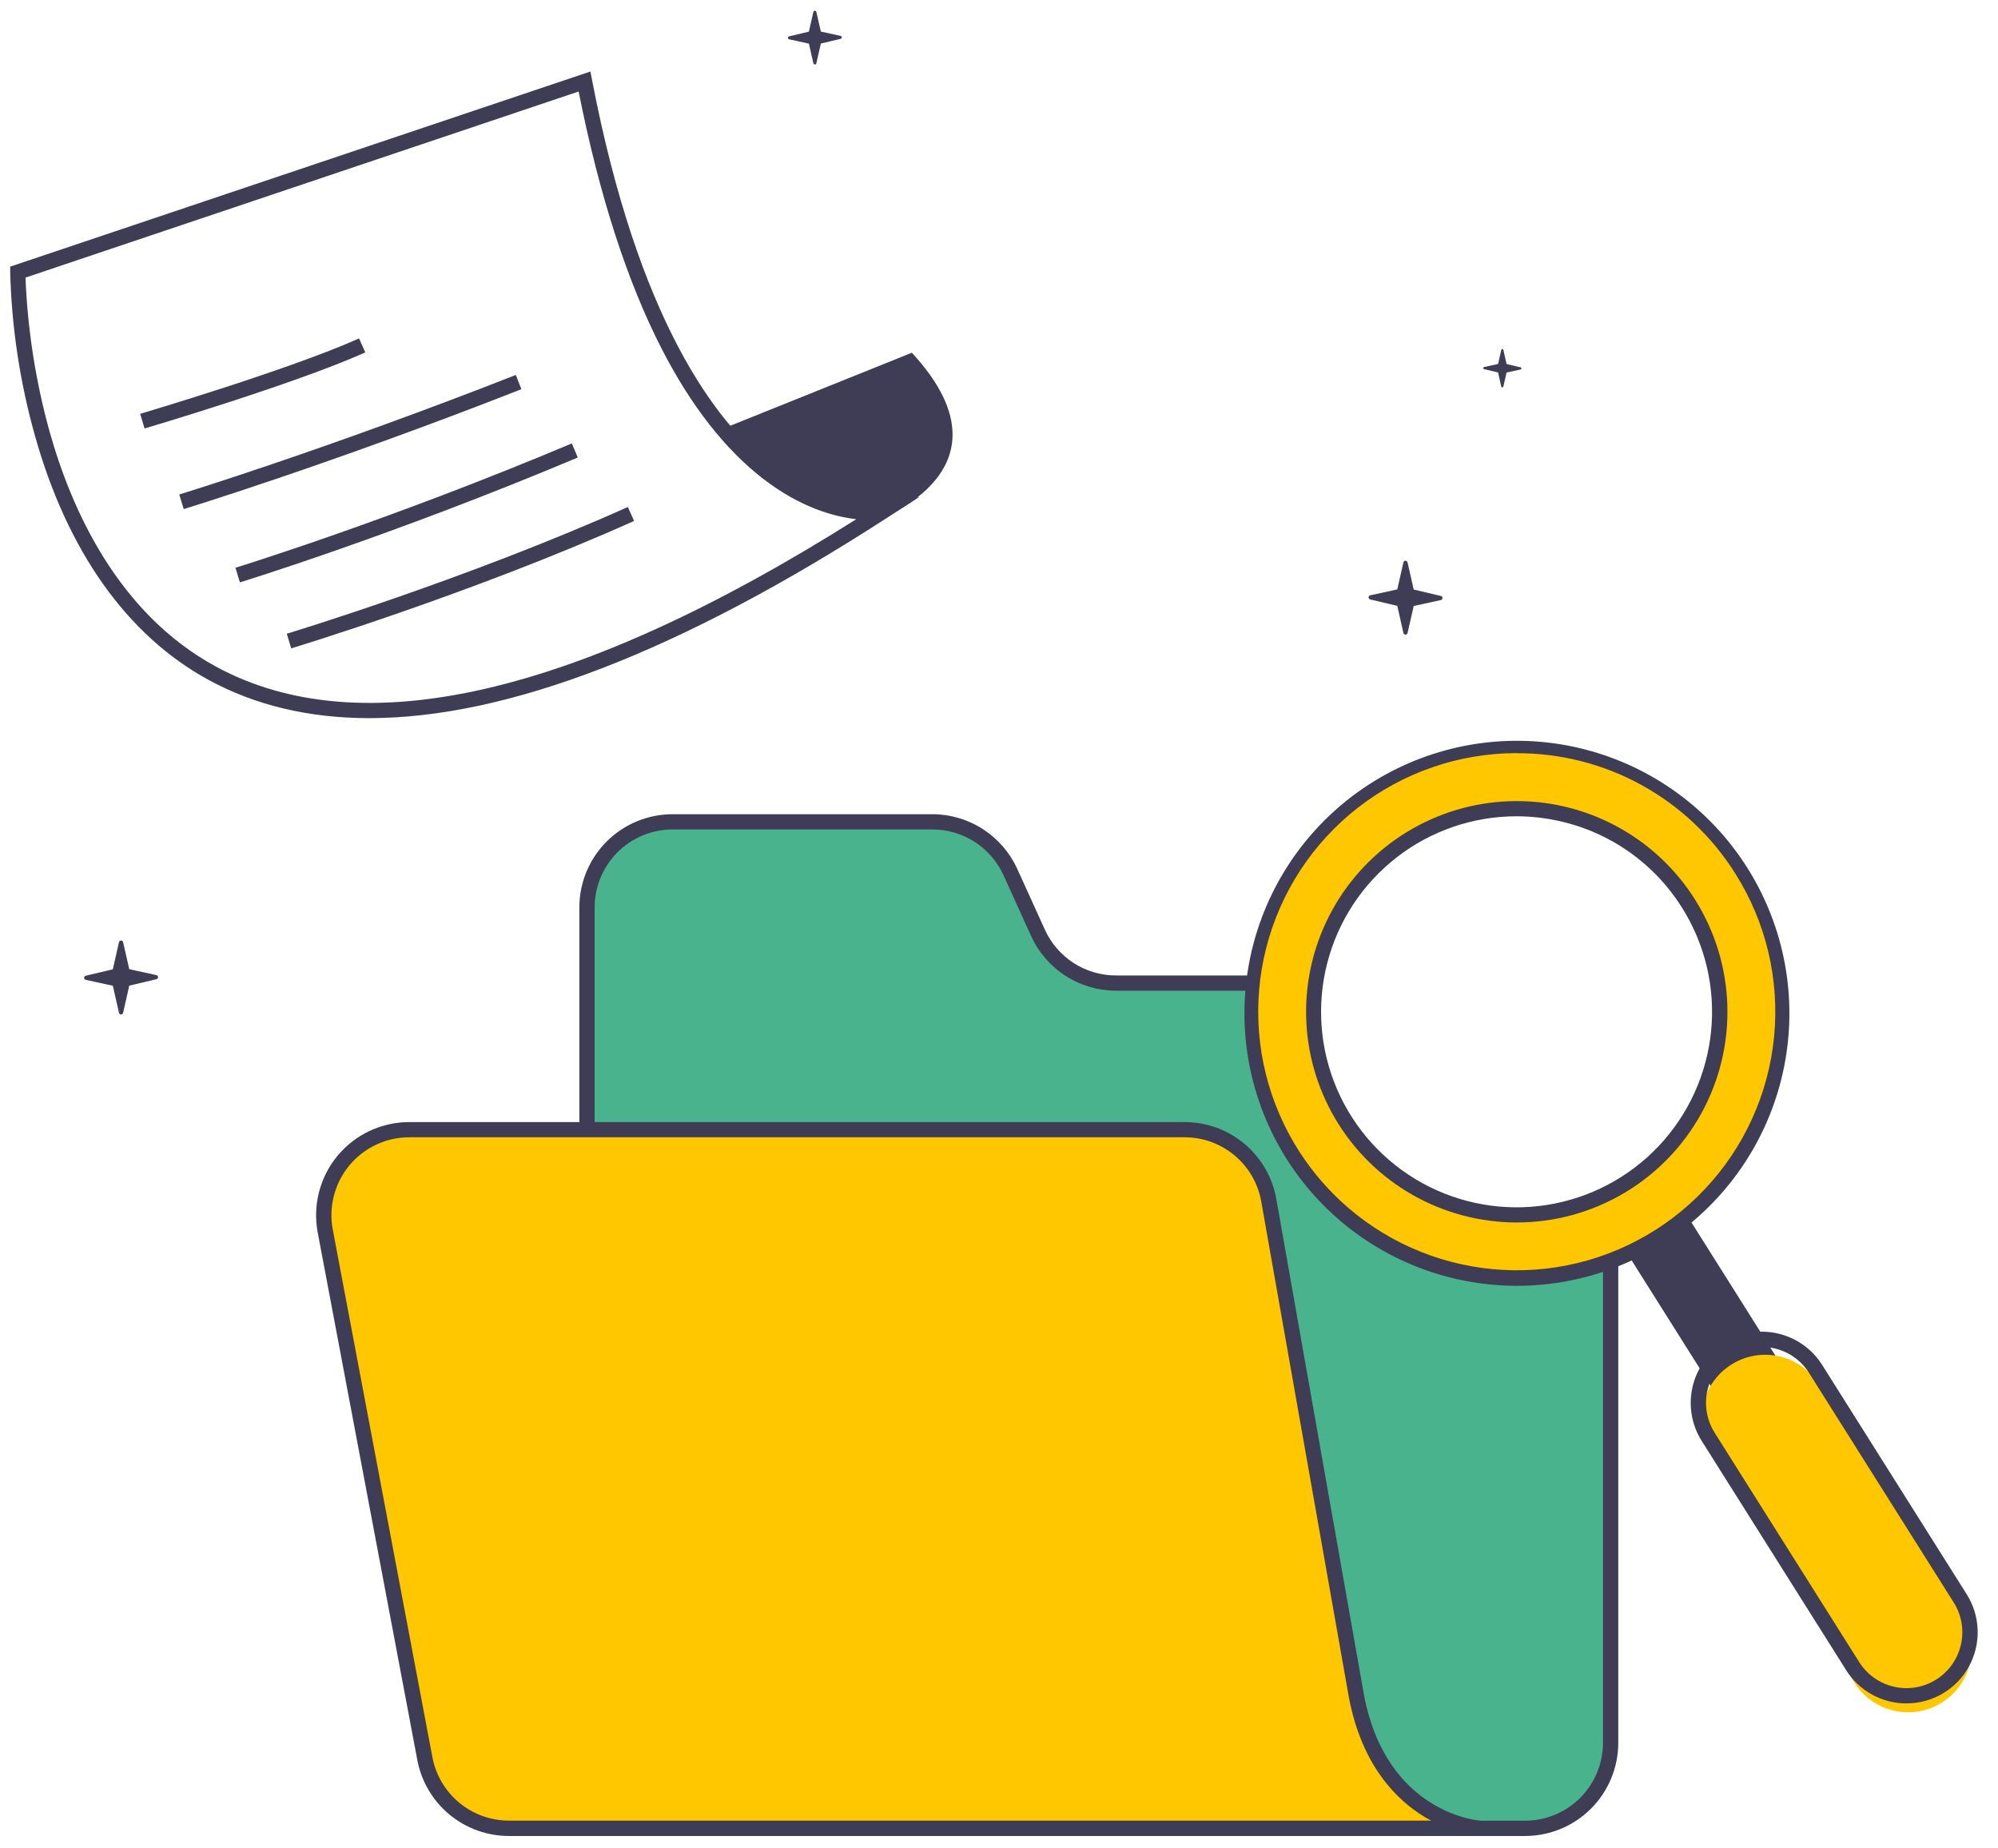 <svg width="784" height="725" viewBox="0 0 784 725" fill="none" xmlns="http://www.w3.org/2000/svg">
<g filter="url(#filter0_d_2522_1180)">
<path d="M61.35 378.57L50.72 376.25L48.3 365.64C48.259 365.459 48.158 365.296 48.012 365.18C47.867 365.064 47.686 365 47.5 365C47.313 365.001 47.132 365.065 46.985 365.181C46.838 365.297 46.734 365.459 46.69 365.64L44.27 376.3L33.64 378.82C33.457 378.865 33.294 378.97 33.178 379.119C33.062 379.268 32.999 379.451 33 379.64C33.001 379.827 33.066 380.007 33.184 380.151C33.303 380.295 33.467 380.393 33.65 380.43L44.28 382.75L46.69 393.36C46.734 393.542 46.838 393.703 46.985 393.819C47.132 393.935 47.313 393.999 47.5 394C47.686 394 47.867 393.937 48.012 393.82C48.158 393.704 48.259 393.542 48.3 393.36L50.73 382.7L61.36 380.18C61.547 380.144 61.715 380.044 61.837 379.897C61.958 379.75 62.024 379.566 62.024 379.375C62.024 379.185 61.958 379 61.837 378.853C61.715 378.707 61.547 378.606 61.36 378.57H61.35ZM329.82 10.07L322.09 8.39L320.33 0.67C320.301 0.538 320.227 0.419 320.122 0.334C320.017 0.249 319.886 0.201 319.75 0.2C319.614 0.203 319.482 0.25 319.375 0.335C319.269 0.42 319.193 0.538 319.16 0.67L317.4 8.42L309.67 10.26C309.536 10.29 309.416 10.365 309.331 10.472C309.245 10.579 309.199 10.713 309.2 10.85C309.204 10.987 309.253 11.118 309.34 11.223C309.427 11.328 309.547 11.401 309.68 11.43L317.41 13.11L319.16 20.83C319.193 20.962 319.269 21.08 319.375 21.165C319.482 21.25 319.614 21.298 319.75 21.3C319.886 21.299 320.017 21.252 320.122 21.166C320.227 21.081 320.301 20.962 320.33 20.83L322.1 13.08L329.83 11.24C329.964 11.212 330.084 11.137 330.168 11.029C330.252 10.921 330.295 10.787 330.29 10.65C330.291 10.514 330.244 10.382 330.158 10.276C330.073 10.171 329.953 10.098 329.82 10.07ZM537.65 229.57L548.28 227.25L550.69 216.64C550.735 216.459 550.838 216.297 550.985 216.181C551.132 216.065 551.313 216.002 551.5 216C551.686 216 551.867 216.064 552.012 216.18C552.158 216.296 552.259 216.459 552.3 216.64L554.73 227.3L565.36 229.82C565.547 229.856 565.715 229.957 565.836 230.103C565.958 230.25 566.024 230.435 566.024 230.625C566.024 230.816 565.958 231 565.836 231.147C565.715 231.294 565.547 231.394 565.36 231.43L554.73 233.75L552.31 244.36C552.269 244.542 552.168 244.704 552.022 244.821C551.877 244.937 551.696 245 551.51 245C551.323 244.999 551.142 244.935 550.995 244.819C550.848 244.703 550.745 244.542 550.7 244.36L548.28 233.7L537.65 231.18C537.467 231.135 537.304 231.03 537.188 230.881C537.072 230.732 537.009 230.549 537.01 230.36C537.01 230.175 537.074 229.996 537.191 229.852C537.307 229.709 537.469 229.609 537.65 229.57ZM582.34 140L587.84 138.8L589.08 133.31C589.101 133.214 589.154 133.129 589.231 133.067C589.307 133.006 589.402 132.972 589.5 132.972C589.598 132.972 589.693 133.006 589.769 133.067C589.846 133.129 589.899 133.214 589.92 133.31L591.17 138.83L596.67 140.13C596.763 140.154 596.846 140.209 596.906 140.284C596.966 140.36 596.999 140.454 597 140.55C596.999 140.647 596.965 140.741 596.903 140.816C596.841 140.891 596.755 140.942 596.66 140.96L591.16 142.16L589.92 147.65C589.899 147.746 589.846 147.832 589.769 147.893C589.693 147.955 589.598 147.988 589.5 147.988C589.402 147.988 589.307 147.955 589.231 147.893C589.154 147.832 589.101 147.746 589.08 147.65L587.83 142.13L582.33 140.83C582.236 140.808 582.152 140.754 582.092 140.678C582.032 140.601 582 140.507 582 140.41C582.001 140.313 582.035 140.219 582.097 140.144C582.159 140.07 582.245 140.019 582.34 140Z" fill="#3F3D56"/>
<path d="M230.33 679.79V352C230.33 343.102 233.865 334.569 240.157 328.277C246.448 321.985 254.982 318.45 263.88 318.45H365.88C372.32 318.451 378.624 320.306 384.04 323.792C389.455 327.278 393.753 332.248 396.42 338.11L407.34 362C410.006 367.864 414.303 372.837 419.719 376.325C425.134 379.812 431.439 381.668 437.88 381.67H598.4C602.812 381.664 607.182 382.527 611.259 384.212C615.337 385.896 619.042 388.368 622.163 391.486C625.284 394.604 627.759 398.307 629.447 402.383C631.135 406.459 632.003 410.828 632 415.24V679.79C631.997 688.686 628.462 697.217 622.17 703.507C615.878 709.797 607.346 713.33 598.45 713.33H263.88C254.984 713.33 246.452 709.797 240.16 703.507C233.869 697.217 230.333 688.686 230.33 679.79Z" fill="#49B38D"/>
<path d="M598.4 716.33H263.88C254.191 716.32 244.902 712.467 238.051 705.617C231.199 698.767 227.343 689.479 227.33 679.79V352C227.341 342.31 231.195 333.019 238.047 326.167C244.899 319.315 254.19 315.461 263.88 315.45H365.88C372.894 315.462 379.758 317.486 385.655 321.283C391.553 325.08 396.237 330.49 399.15 336.87L410.03 360.8C412.461 366.135 416.374 370.659 421.302 373.834C426.231 377.009 431.967 378.702 437.83 378.71H598.4C608.096 378.708 617.396 382.553 624.258 389.402C631.121 396.252 634.984 405.545 635 415.24V679.79C634.987 689.487 631.125 698.783 624.262 705.634C617.399 712.486 608.097 716.333 598.4 716.33ZM263.88 321.43C255.778 321.441 248.01 324.666 242.283 330.397C236.555 336.128 233.335 343.898 233.33 352V679.79C233.341 687.888 236.563 695.652 242.29 701.377C248.018 707.102 255.782 710.322 263.88 710.33H598.4C606.507 710.336 614.284 707.122 620.022 701.395C625.76 695.668 628.989 687.897 629 679.79V415.24C628.99 407.141 625.767 399.377 620.04 393.65C614.314 387.923 606.549 384.701 598.45 384.69H437.88C430.865 384.679 424 382.654 418.102 378.855C412.204 375.056 407.521 369.643 404.61 363.26L393.74 339.33C391.305 333.997 387.389 329.476 382.46 326.303C377.53 323.13 371.793 321.438 365.93 321.43H263.88Z" fill="#3F3D56"/>
<path d="M581.15 713.33C581.15 713.33 541.85 711.42 532.26 661.57L497.86 466.91C496.49 459.151 492.432 452.121 486.398 447.055C480.364 441.988 472.739 439.207 464.86 439.2H160.58C155.644 439.196 150.768 440.28 146.3 442.376C141.832 444.472 137.881 447.528 134.729 451.326C131.577 455.125 129.303 459.571 128.067 464.35C126.831 469.128 126.665 474.12 127.58 478.97L166.7 686C168.152 693.687 172.245 700.625 178.271 705.613C184.297 710.602 191.877 713.328 199.7 713.32L581.15 713.33Z" fill="#FFC700"/>
<path d="M581.15 716.33H199.67C191.156 716.326 182.91 713.35 176.355 707.918C169.799 702.485 165.345 694.935 163.76 686.57L124.67 479.57C123.671 474.29 123.849 468.853 125.192 463.65C126.535 458.446 129.01 453.602 132.439 449.464C135.869 445.326 140.169 441.995 145.033 439.71C149.897 437.424 155.205 436.239 160.58 436.24H464.82C473.415 436.227 481.739 439.248 488.325 444.771C494.911 450.294 499.336 457.964 500.82 466.43L535.23 661.09C544.23 708.03 580.93 710.36 581.3 710.38L581.15 716.33ZM160.58 442.2C156.089 442.203 151.654 443.196 147.591 445.108C143.527 447.02 139.936 449.805 137.071 453.263C134.207 456.721 132.14 460.769 131.018 465.117C129.896 469.465 129.746 474.008 130.58 478.42L169.67 685.42C170.994 692.41 174.714 698.72 180.191 703.261C185.667 707.803 192.555 710.292 199.67 710.3H561.59C560.66 709.8 559.7 709.3 558.74 708.68C548.16 702.24 534.47 688.94 529.32 662.11L494.91 467.43C493.665 460.356 489.965 453.948 484.461 449.334C478.957 444.719 472.002 442.193 464.82 442.2H160.58Z" fill="#3F3D56"/>
<path d="M357.81 134.391L260.05 173.691L335.77 203.411C335.77 203.411 403.82 184.241 357.81 134.391Z" fill="#3F3D56"/>
<path d="M7 102.761C7 102.761 7 416.201 346.31 196.701C346.31 196.701 264.84 212.031 229.37 28.001L7 102.761Z" fill="white"/>
<path d="M144.9 277.751C121.24 277.751 100.22 272.751 81.84 262.751C49.92 245.391 26.34 212.161 13.64 166.671C7.801 145.847 4.563 124.38 4 102.761V100.611L231.67 24.061L232.32 27.43C250.46 121.581 280.76 161.811 303 179.001C326.46 197.131 345.59 193.801 345.78 193.761L360.78 190.941L347.96 199.231C267.11 251.501 199.14 277.751 144.9 277.751ZM10 104.911C10.822 125.315 13.986 145.558 19.43 165.241C27.98 195.791 46.24 236.611 84.69 257.511C141.67 288.471 226.18 269.001 336 199.701C327.25 198.701 314 195.121 299.27 183.701C284.54 172.281 271.27 155.361 259.9 133.351C246.18 106.791 235.14 72.671 227.05 31.901L10 104.911Z" fill="#3F3D56"/>
<path d="M114.26 250.37L112.53 244.63C113.23 244.42 183.06 223.26 246.36 194.92L248.81 200.39C185.15 228.9 115 250.16 114.26 250.37ZM94.14 224.49L92.39 218.75C92.98 218.57 152.52 200.23 224.39 169.97L226.71 175.5C154.55 205.88 94.74 224.3 94.14 224.49ZM72.09 195.73L70.34 190C70.91 189.83 127.67 172.44 202.4 143.11L204.59 148.7C129.63 178.11 72.66 195.56 72.09 195.73ZM56.73 164.11L55 158.36C55.58 158.18 113.59 141.02 140.88 128.78L143.34 134.26C115.72 146.66 57.32 163.94 56.73 164.11Z" fill="#3F3D56"/>
<path d="M629.91 474.105L653.429 459.283L700.444 533.884L676.925 548.706L629.91 474.105Z" fill="#3F3D56"/>
<path d="M595.14 497.45C652.843 497.45 699.62 450.673 699.62 392.97C699.62 335.268 652.843 288.49 595.14 288.49C537.437 288.49 490.66 335.268 490.66 392.97C490.66 450.673 537.437 497.45 595.14 497.45Z" fill="#FFC700"/>
<path d="M595.35 500.48C587.275 500.478 579.225 499.573 571.35 497.78C544.73 491.681 521.452 475.627 506.293 452.911C491.133 430.195 485.24 402.539 489.823 375.616C494.407 348.694 509.118 324.545 530.941 308.125C552.763 291.705 580.041 284.257 607.18 287.31C634.319 290.363 659.261 303.686 676.889 324.544C694.517 345.403 703.496 372.216 701.983 399.484C700.47 426.752 688.579 452.408 668.751 471.188C648.923 489.968 622.66 500.448 595.35 500.48ZM594.98 291.48C572.486 291.521 550.644 299.037 532.887 312.845C515.131 326.654 502.467 345.972 496.886 367.763C491.306 389.554 493.127 412.581 502.061 433.225C510.995 453.868 526.537 470.957 546.243 481.804C565.949 492.652 588.701 496.642 610.922 493.149C633.143 489.655 653.572 478.876 668.999 462.505C684.425 446.134 693.974 425.101 696.143 402.711C698.311 380.322 692.978 357.847 680.98 338.82C671.866 324.263 659.183 312.277 644.136 303.999C629.088 295.721 612.175 291.426 595 291.52L594.98 291.48Z" fill="#3F3D56"/>
<path d="M595.14 472.65C639.146 472.65 674.82 436.976 674.82 392.97C674.82 348.964 639.146 313.29 595.14 313.29C551.134 313.29 515.46 348.964 515.46 392.97C515.46 436.976 551.134 472.65 595.14 472.65Z" fill="white"/>
<path d="M595.28 475.62C580.901 475.641 566.765 471.911 554.268 464.798C541.771 457.684 531.346 447.434 524.022 435.06C516.699 422.685 512.73 408.614 512.508 394.236C512.286 379.859 515.818 365.672 522.756 353.077C529.694 340.482 539.798 329.915 552.069 322.419C564.34 314.923 578.354 310.758 592.727 310.336C607.101 309.913 621.335 313.247 634.026 320.008C646.717 326.77 657.424 336.724 665.09 348.89C672.972 361.385 677.36 375.765 677.798 390.532C678.236 405.299 674.707 419.913 667.579 432.853C660.45 445.793 649.984 456.586 637.268 464.107C624.553 471.629 610.054 475.604 595.28 475.62ZM595 316.26C577.991 316.28 561.471 321.952 548.038 332.385C534.605 342.818 525.02 357.42 520.79 373.894C516.561 390.369 517.926 407.782 524.673 423.396C531.419 439.01 543.163 451.938 558.059 460.149C572.955 468.36 590.157 471.388 606.961 468.756C623.765 466.124 639.218 457.981 650.889 445.609C662.561 433.237 669.79 417.336 671.439 400.408C673.088 383.479 669.064 366.482 660 352.09C654.653 343.551 647.666 336.158 639.442 330.339C631.218 324.52 621.921 320.391 612.09 318.19C606.483 316.912 600.751 316.265 595 316.26Z" fill="#3F3D56"/>
<path d="M713.842 539.321C706.59 527.624 691.228 524.021 679.531 531.274C667.834 538.526 664.231 553.888 671.483 565.585L727.551 656.013C734.804 667.71 750.166 671.313 761.863 664.061C773.56 656.808 777.163 641.447 769.91 629.75L713.842 539.321Z" fill="#FFC700"/>
<path d="M748.12 664.32C743.398 664.33 738.75 663.143 734.61 660.87C730.471 658.596 726.975 655.311 724.45 651.32L667.73 561.32C663.777 555.052 662.476 547.47 664.113 540.242C665.751 533.014 670.192 526.733 676.46 522.78C682.729 518.827 690.311 517.526 697.538 519.163C704.766 520.8 711.047 525.242 715 531.51L771.73 621.51C774.392 625.73 775.874 630.587 776.022 635.574C776.169 640.562 774.977 645.498 772.57 649.868C770.162 654.238 766.626 657.883 762.332 660.423C758.037 662.963 753.14 664.305 748.15 664.31L748.12 664.32ZM691.31 524.47C687.393 524.478 683.549 525.535 680.178 527.532C676.808 529.528 674.033 532.391 672.144 535.823C670.254 539.255 669.319 543.13 669.434 547.046C669.55 550.962 670.712 554.776 672.8 558.09L729.53 648.09C731.065 650.525 733.065 652.635 735.415 654.297C737.766 655.96 740.42 657.143 743.228 657.779C746.036 658.416 748.941 658.493 751.779 658.007C754.616 657.521 757.33 656.48 759.765 654.945C762.201 653.41 764.31 651.41 765.972 649.06C767.635 646.71 768.818 644.055 769.455 641.247C770.091 638.44 770.168 635.534 769.682 632.697C769.196 629.859 768.155 627.145 766.62 624.71L709.89 534.71C708.364 532.267 706.368 530.151 704.018 528.484C701.668 526.817 699.011 525.633 696.2 525C694.595 524.642 692.955 524.464 691.31 524.47Z" fill="#3F3D56"/>
</g>
<defs>
<filter id="filter0_d_2522_1180" x="0" y="0.2" width="780.034" height="724.13" filterUnits="userSpaceOnUse" color-interpolation-filters="sRGB">
<feFlood flood-opacity="0" result="BackgroundImageFix"/>
<feColorMatrix in="SourceAlpha" type="matrix" values="0 0 0 0 0 0 0 0 0 0 0 0 0 0 0 0 0 0 127 0" result="hardAlpha"/>
<feOffset dy="4"/>
<feGaussianBlur stdDeviation="2"/>
<feComposite in2="hardAlpha" operator="out"/>
<feColorMatrix type="matrix" values="0 0 0 0 0 0 0 0 0 0 0 0 0 0 0 0 0 0 0.25 0"/>
<feBlend mode="normal" in2="BackgroundImageFix" result="effect1_dropShadow_2522_1180"/>
<feBlend mode="normal" in="SourceGraphic" in2="effect1_dropShadow_2522_1180" result="shape"/>
</filter>
</defs>
</svg>
